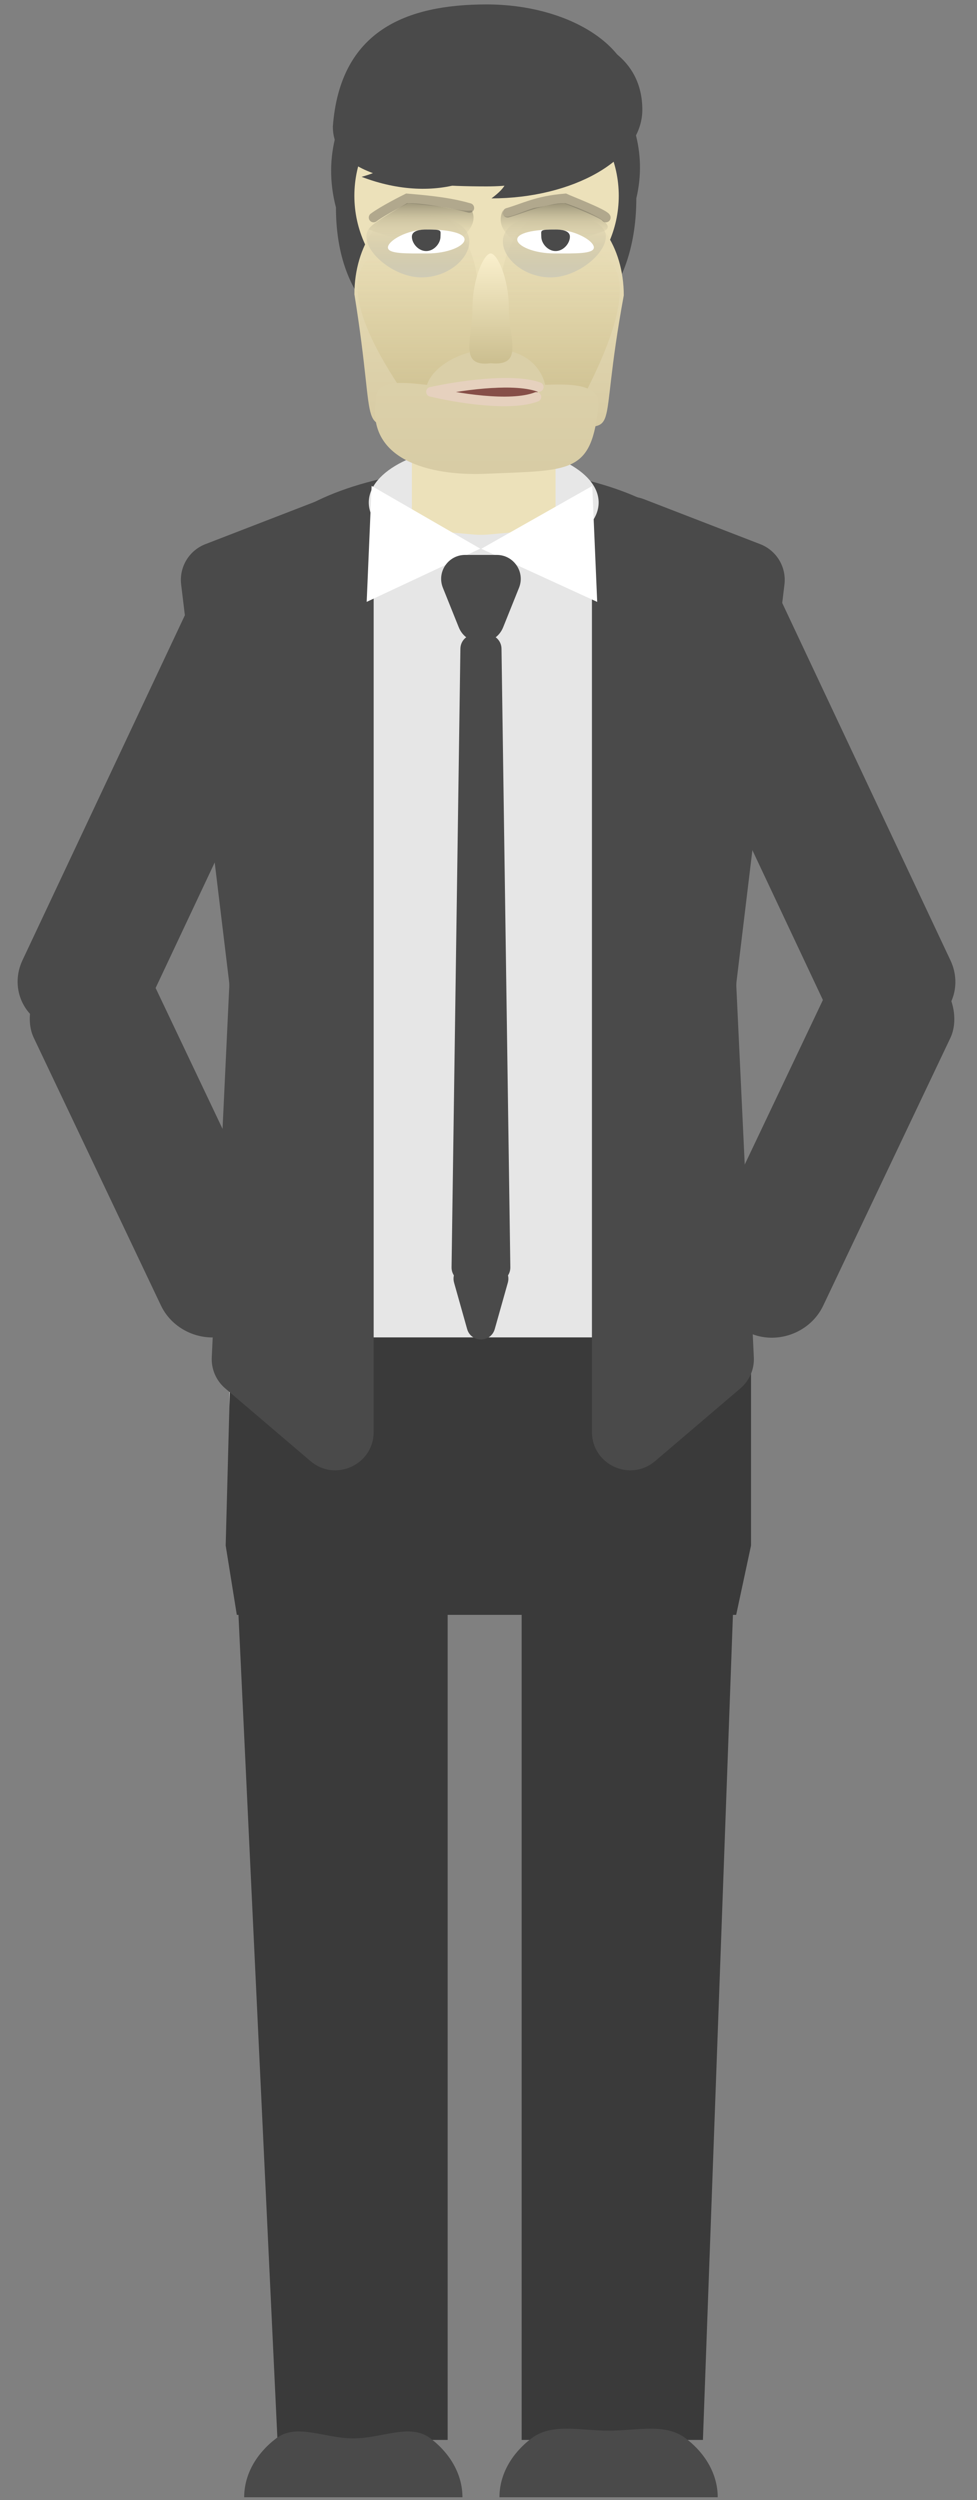<svg width="204" height="522" viewBox="0 0 204 522" fill="none" xmlns="http://www.w3.org/2000/svg">
<rect x="0" y="0" width="204" height="522" fill="#808080" stroke="none"/>
<ellipse cx="100.424" cy="120.501" rx="47.894" ry="22.788" fill="#4A4A4A"/>
<ellipse cx="101" cy="104.923" rx="24" ry="12" fill="#E7E7E7"/>
<rect x="86" y="59.923" width="30" height="55" fill="#ECE1BA"/>
<path d="M132.867 41.406C132.867 59.545 123.208 73.901 101.596 73.901C79.983 73.901 70.149 61.467 70.149 43.328C64.559 22.014 83.252 4.544 101.246 4.544C120.987 4.544 137.409 22.364 132.867 41.406Z" fill="#4A4A4A"/>
<ellipse cx="101.596" cy="40.882" rx="27.603" ry="25.681" fill="#ECE1BA"/>
<rect x="79.234" y="25.334" width="44.374" height="54.856" fill="#ECE1BA"/>
<ellipse cx="101.421" cy="77.569" rx="22.187" ry="22.537" fill="#ECE1BA"/>
<path d="M130.247 61.672C124.5 92.924 130.247 88.424 117.319 89.424C110.179 89.424 104.391 71.899 104.391 61.672C104.391 51.444 110.179 43.153 117.319 43.153C124.459 43.153 130.247 51.444 130.247 61.672Z" fill="url(#paint0_linear_2_117)"/>
<path d="M74 61.442C79 92.424 74 88.194 86.928 89.194C94.068 89.194 99.856 71.669 99.856 61.442C99.856 51.214 94.068 42.923 86.928 42.923C79.788 42.923 74 51.214 74 61.442Z" fill="url(#paint1_linear_2_117)"/>
<path d="M98.5 43.923C96.5 44.423 90.5 42.423 85 42.423C82.5 43.923 77.333 46.757 77 47.923C81.833 49.757 92.4 52.723 96 49.923C99.6 47.123 99 44.923 98.5 43.923Z" fill="url(#paint2_linear_2_117)"/>
<path d="M118.5 88.924C123 96.424 115.479 97.924 102.5 97.924C89.521 97.924 92.5 93.924 87 85.924C59 47.423 85 48.423 102.5 52.923C115.479 52.923 145.5 41.423 118.5 88.924Z" fill="url(#paint3_linear_2_117)"/>
<path d="M105 43.923C104.738 46.539 107.565 44.643 111.5 43.423C115 42.923 115.5 42.423 118 42.423C119.5 42.923 129.5 46.423 126.254 48.191C121.42 50.025 110.854 52.992 107.254 50.191C103.654 47.392 104.5 45.09 105 43.923Z" fill="url(#paint4_linear_2_117)"/>
<ellipse cx="101.246" cy="17.647" rx="7.337" ry="12.579" fill="black"/>
<path d="M114 81.924C111.5 84.424 106.5 84.424 102.5 83.924C94.492 83.924 90 82.924 89 81.424C89 77.834 94.992 72.924 103 72.924C111.008 72.924 114 78.334 114 81.924Z" fill="#DACFA8"/>
<path d="M106.25 64.381C106.25 70.71 109.505 76.534 102.452 75.839C95.67 76.707 98.654 70.71 98.654 64.381C98.654 58.053 101.095 52.923 102.452 52.923C103.808 52.923 106.25 58.053 106.25 64.381Z" fill="url(#paint5_linear_2_117)"/>
<path d="M125 84.424C123.5 98.924 119.484 98.166 101.421 98.924C89.5 99.424 76.5 95.924 78.5 83.424C78.5 75.994 94.5 83.35 101.421 79.924C107.5 82.35 125 76.994 125 84.424Z" fill="url(#paint6_linear_2_117)"/>
<path d="M47.894 127.784C47.894 116.613 57.486 107.852 68.611 108.862L98.707 111.592C99.849 111.696 100.998 111.696 102.141 111.592L132.236 108.862C143.362 107.852 152.953 116.613 152.953 127.784V304.28C152.953 314.773 144.447 323.28 133.953 323.28H66.894C56.401 323.28 47.894 314.773 47.894 304.28V127.784Z" fill="#E6E6E6"/>
<rect x="60.254" y="334.867" width="29.355" height="182.308" fill="#ECE1BA"/>
<rect x="111.239" y="334.867" width="29.355" height="182.308" fill="#ECE1BA"/>
<path d="M47.894 297.015H93.471V509.45H57.937L47.894 297.015Z" fill="#3A3A3A"/>
<path d="M108.921 297.015H154.498L146.773 509.45H108.921V297.015Z" fill="#3A3A3A"/>
<path d="M48.285 279.248H156.816V322.7L153.715 337.184H49.448L47.122 322.7L48.285 279.248Z" fill="#3A3A3A"/>
<path d="M37.825 122.042C37.386 118.409 39.469 114.942 42.881 113.622L67.136 104.24C72.378 102.213 78.022 106.081 78.022 111.702V298.99C78.022 305.815 70.023 309.506 64.83 305.076L47.017 289.883C45.134 288.278 44.1 285.891 44.217 283.419L47.863 206.145C47.884 205.699 47.867 205.252 47.814 204.809L37.825 122.042Z" fill="#4A4A4A"/>
<path d="M163.795 122.042C164.234 118.409 162.151 114.942 158.739 113.622L134.484 104.24C129.242 102.213 123.598 106.081 123.598 111.702V298.99C123.598 305.815 131.597 309.506 136.79 305.076L154.603 289.883C156.486 288.278 157.52 285.891 157.403 283.419L153.757 206.145C153.736 205.699 153.752 205.252 153.806 204.809L163.795 122.042Z" fill="#4A4A4A"/>
<path d="M96.561 521.423C96.561 516.814 94.16 512.393 89.887 509.133C85.613 505.874 79.817 509.133 73.773 509.133C67.729 509.133 61.933 505.874 57.659 509.133C53.385 512.393 50.984 516.814 50.984 521.423L73.773 521.423H96.561Z" fill="#4A4A4A"/>
<path d="M149.863 521.423C149.863 516.814 147.462 512.393 143.189 509.133C138.915 505.874 133.119 507.519 127.075 507.519C121.031 507.519 115.234 505.874 110.961 509.133C106.687 512.393 104.286 516.814 104.286 521.423L127.075 521.423H149.863Z" fill="#4A4A4A"/>
<rect width="27.692" height="108.344" rx="11" transform="matrix(0.932 -0.362 0.426 0.905 131.188 122.467)" fill="#4A4A4A"/>
<rect width="27.513" height="83.914" rx="11" transform="matrix(0.929 0.369 -0.429 0.903 177.597 196.645)" fill="#4A4A4A"/>
<rect width="27.692" height="108.344" rx="11" transform="matrix(-0.932 -0.362 -0.426 0.905 71.977 122.413)" fill="#4A4A4A"/>
<rect width="27.513" height="83.914" rx="11" transform="matrix(-0.929 0.369 0.429 0.903 27.885 196.591)" fill="#4A4A4A"/>
<path d="M100.279 114.556L76.564 125.67L77.598 101.46L100.279 114.556Z" fill="white"/>
<path d="M100.498 114.583L124.697 125.677L123.663 101.467L100.498 114.583Z" fill="white"/>
<path d="M95.784 130.965C97.464 135.147 103.384 135.147 105.064 130.965L108.371 122.729C109.691 119.444 107.272 115.866 103.731 115.866H97.116C93.576 115.866 91.157 119.444 92.477 122.729L95.784 130.965Z" fill="#4A4A4A"/>
<path d="M97.536 277.492C98.357 280.407 102.49 280.407 103.311 277.492L106.04 267.804C106.579 265.89 105.141 263.991 103.152 263.991H97.695C95.707 263.991 94.269 265.89 94.808 267.804L97.536 277.492Z" fill="#4A4A4A"/>
<path d="M96.133 135.432C96.156 133.792 97.492 132.474 99.132 132.474H101.715C103.355 132.474 104.691 133.792 104.715 135.432L106.56 264.617C106.584 266.291 105.234 267.66 103.561 267.66H97.287C95.613 267.66 94.263 266.291 94.287 264.617L96.133 135.432Z" fill="#4A4A4A"/>
<path d="M132.12 19.924C132.12 30.417 118.465 38.923 101.62 38.923C84.776 38.923 69.5 36.917 69.5 26.424C71 6.423 84.776 0.923 101.62 0.923C118.465 0.923 132.12 9.43 132.12 19.924Z" fill="#4A4A4A"/>
<path d="M134.12 22.924C134.12 33.417 119.465 41.423 102.62 41.423C116.12 31.424 81.62 35.417 81.62 24.924C81.62 14.43 91.776 5.923 108.62 5.923C125.465 5.923 134.12 12.43 134.12 22.924Z" fill="#4A4A4A"/>
<path d="M98 50.423C98 54.013 93.523 57.923 88 57.923C82.477 57.923 76.5 53.013 76.5 49.423C76.5 45.834 82.477 44.923 88 44.923C93.523 44.923 98 46.834 98 50.423Z" fill="url(#paint7_linear_2_117)"/>
<path d="M105 50.423C105 54.013 109.477 57.923 115 57.923C120.523 57.923 126.5 53.013 126.5 49.423C126.5 45.834 120.523 44.923 115 44.923C109.477 44.923 105 46.834 105 50.423Z" fill="url(#paint8_linear_2_117)"/>
<path d="M108.764 27.574C105.012 37.373 91.231 42.947 75.5 36.923C91.683 32.413 68.979 26.223 72.731 16.424C76.484 6.624 87.39 5.4 103.12 11.424C118.851 17.447 112.517 17.774 108.764 27.574Z" fill="#4A4A4A"/>
<path d="M93.5 81.813C97 82.313 107.252 83.376 111.703 80.868" stroke="#864F48" stroke-width="3"/>
<path d="M90 81.813C95.167 80.647 106.9 78.813 112.5 80.813" stroke="#E6D1BE" stroke-width="2" stroke-linecap="round"/>
<path d="M90 81.813C95.052 83.048 106.524 84.988 112 82.872" stroke="#E6D1BE" stroke-width="2" stroke-linecap="round"/>
<path d="M98 43.423C94.5 42.423 91 41.923 85 41.423C84.333 41.757 80 43.923 78 45.423" stroke="#767161" stroke-opacity="0.5" stroke-width="2" stroke-linecap="round"/>
<path d="M106 44.423C109.5 43.423 112 41.923 118 41.423C118.667 41.757 126.1 44.623 126.5 45.423" stroke="#767161" stroke-opacity="0.5" stroke-width="2" stroke-linecap="round"/>
<path d="M97 50.005C97 51.385 93.515 52.92 89.216 52.92C84.917 52.92 81 53.051 81 51.671C81 50.291 84.917 47.923 89.216 47.923C93.515 47.923 97 48.626 97 50.005Z" fill="white"/>
<path d="M91.975 49.423C91.975 50.804 90.638 52.423 88.988 52.423C87.338 52.423 86 50.804 86 49.423C86 48.043 88 47.923 88.988 47.923C92.473 47.923 91.975 48.043 91.975 49.423Z" fill="#4A4A4A"/>
<path d="M108 50.005C108 51.385 111.485 52.92 115.784 52.92C120.083 52.92 124 53.051 124 51.671C124 50.291 120.083 47.923 115.784 47.923C111.485 47.923 108 48.626 108 50.005Z" fill="white"/>
<path d="M113.025 49.423C113.025 50.804 114.362 52.423 116.012 52.423C117.662 52.423 119 50.804 119 49.423C119 48.043 117 47.923 116.012 47.923C112.527 47.923 113.025 48.043 113.025 49.423Z" fill="#4A4A4A"/>
<defs>
<linearGradient id="paint0_linear_2_117" x1="117.319" y1="43.153" x2="117.319" y2="89.424" gradientUnits="userSpaceOnUse">
<stop stop-color="#ECE1BA"/>
<stop offset="1" stop-color="#D7CBA4"/>
<stop offset="1" stop-color="#ECE1BA" stop-opacity="0"/>
</linearGradient>
<linearGradient id="paint1_linear_2_117" x1="86.928" y1="42.923" x2="86.928" y2="89.194" gradientUnits="userSpaceOnUse">
<stop stop-color="#ECE1BA"/>
<stop offset="1" stop-color="#D7CBA4"/>
<stop offset="1" stop-color="#ECE1BA" stop-opacity="0"/>
</linearGradient>
<linearGradient id="paint2_linear_2_117" x1="88.127" y1="41.656" x2="88.127" y2="51.073" gradientUnits="userSpaceOnUse">
<stop stop-color="#938C72"/>
<stop offset="1" stop-color="#ECE1BA" stop-opacity="0"/>
</linearGradient>
<linearGradient id="paint3_linear_2_117" x1="102.5" y1="52.923" x2="102.5" y2="97.923" gradientUnits="userSpaceOnUse">
<stop stop-color="#DDCD95" stop-opacity="0"/>
<stop offset="1" stop-color="#C0B383"/>
</linearGradient>
<linearGradient id="paint4_linear_2_117" x1="115.127" y1="41.923" x2="115.127" y2="51.341" gradientUnits="userSpaceOnUse">
<stop stop-color="#938C72"/>
<stop offset="1" stop-color="#ECE1BA" stop-opacity="0"/>
</linearGradient>
<linearGradient id="paint5_linear_2_117" x1="102.5" y1="52.923" x2="102.5" y2="75.924" gradientUnits="userSpaceOnUse">
<stop stop-color="#FAF0CD"/>
<stop offset="1" stop-color="#CBBE8F"/>
</linearGradient>
<linearGradient id="paint6_linear_2_117" x1="101.421" y1="75.997" x2="101.421" y2="102.901" gradientUnits="userSpaceOnUse">
<stop stop-color="#DCD1AA"/>
<stop offset="1" stop-color="#D7CBA4"/>
<stop offset="1" stop-color="#ECE1BA" stop-opacity="0"/>
</linearGradient>
<linearGradient id="paint7_linear_2_117" x1="88" y1="44.923" x2="88" y2="57.923" gradientUnits="userSpaceOnUse">
<stop stop-color="#C3BA9A" stop-opacity="0"/>
<stop offset="1" stop-color="#CFCBB6"/>
</linearGradient>
<linearGradient id="paint8_linear_2_117" x1="115" y1="44.923" x2="115" y2="57.923" gradientUnits="userSpaceOnUse">
<stop stop-color="#C3BA9A" stop-opacity="0"/>
<stop offset="1" stop-color="#CFCBB6"/>
</linearGradient>
</defs>
</svg>
